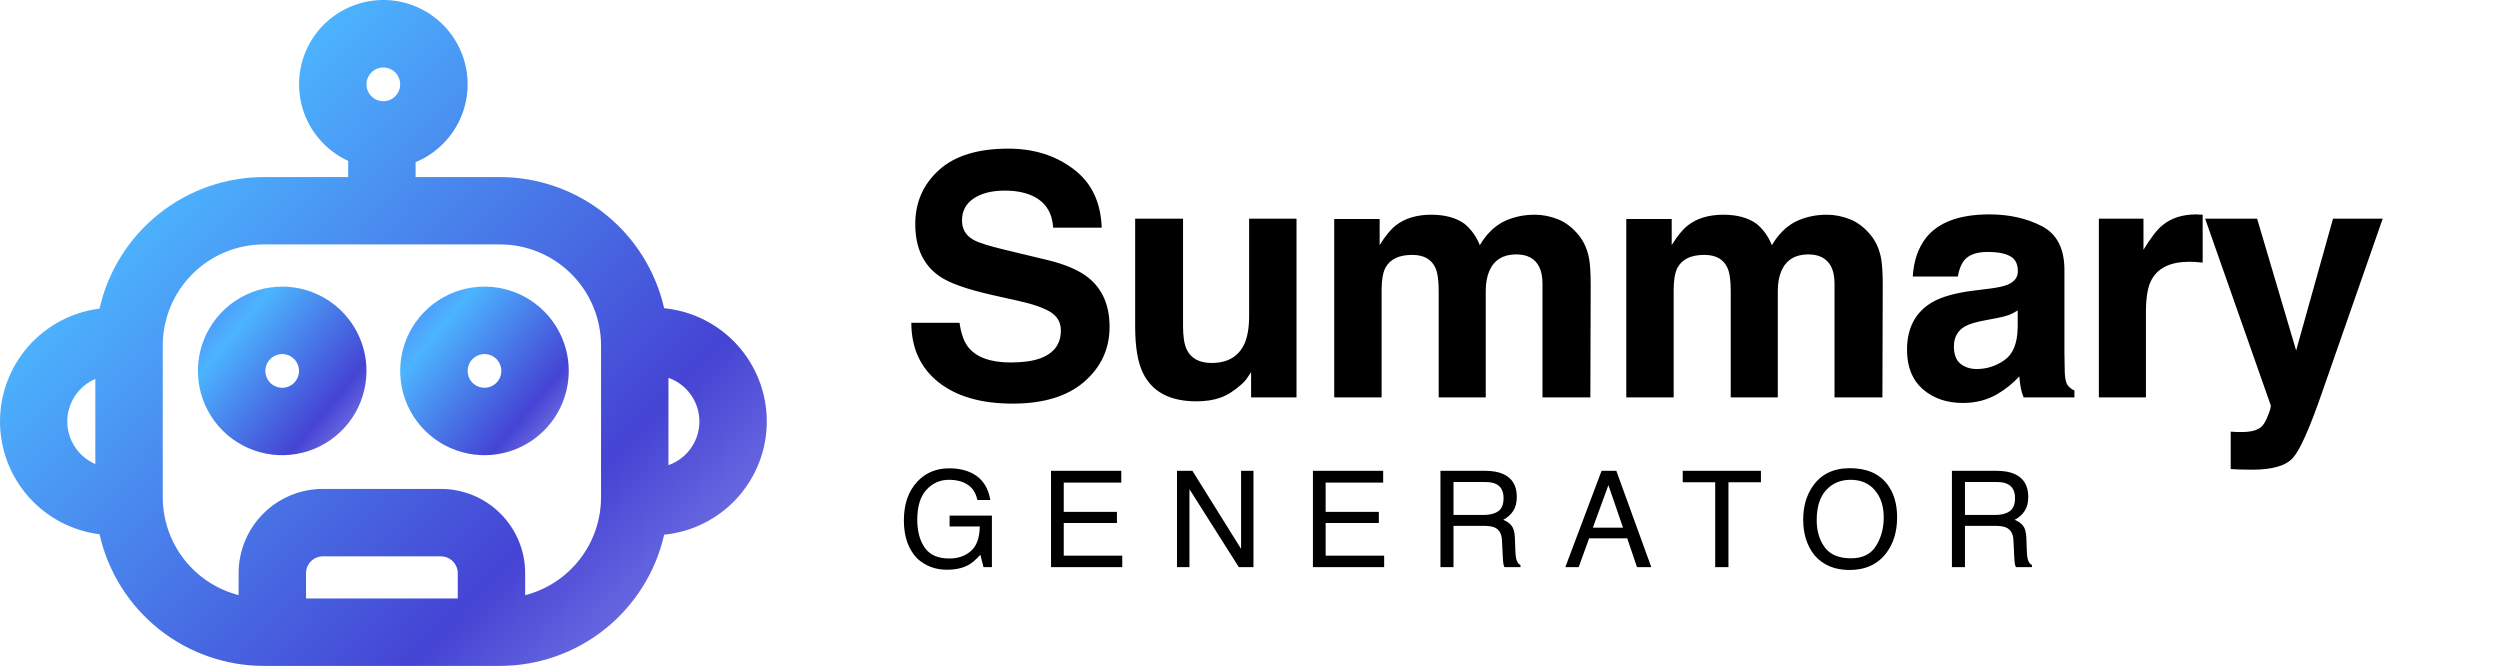 <svg width="1340" height="357" viewBox="0 0 1340 357" fill="none" xmlns="http://www.w3.org/2000/svg">
<path d="M514.311 173.01C515.131 178.928 516.742 183.352 519.145 186.281C523.539 191.613 531.068 194.279 541.732 194.279C548.119 194.279 553.305 193.576 557.289 192.17C564.848 189.475 568.627 184.465 568.627 177.141C568.627 172.863 566.752 169.553 563.002 167.209C559.252 164.924 553.363 162.902 545.336 161.145L531.625 158.068C518.148 155.021 508.832 151.711 503.676 148.137C494.945 142.16 490.58 132.814 490.58 120.1C490.58 108.498 494.799 98.859 503.236 91.184C511.674 83.508 524.066 79.67 540.414 79.67C554.066 79.67 565.697 83.303 575.307 90.568C584.975 97.775 590.043 108.264 590.512 122.033H564.496C564.027 114.24 560.629 108.703 554.301 105.422C550.082 103.254 544.838 102.17 538.568 102.17C531.596 102.17 526.029 103.576 521.869 106.389C517.709 109.201 515.629 113.127 515.629 118.166C515.629 122.795 517.68 126.252 521.781 128.537C524.418 130.061 530.043 131.848 538.656 133.898L560.98 139.26C570.766 141.604 578.148 144.738 583.129 148.664C590.863 154.758 594.73 163.576 594.73 175.119C594.73 186.955 590.189 196.799 581.107 204.65C572.084 212.443 559.311 216.34 542.787 216.34C525.912 216.34 512.641 212.502 502.973 204.826C493.305 197.092 488.471 186.486 488.471 173.01H514.311ZM634.109 117.199V174.943C634.109 180.393 634.754 184.494 636.043 187.248C638.328 192.111 642.81 194.543 649.49 194.543C658.045 194.543 663.904 191.086 667.068 184.172C668.709 180.422 669.529 175.471 669.529 169.318V117.199H694.929V213H670.584V199.465C670.349 199.758 669.763 200.637 668.826 202.102C667.888 203.566 666.775 204.855 665.486 205.969C661.56 209.484 657.752 211.887 654.06 213.176C650.427 214.465 646.15 215.109 641.228 215.109C627.048 215.109 617.498 210.012 612.576 199.816C609.822 194.191 608.445 185.9 608.445 174.943V117.199H634.109ZM822.638 115.09C826.857 115.09 831.017 115.91 835.118 117.551C839.22 119.191 842.941 122.062 846.28 126.164C848.976 129.504 850.792 133.605 851.73 138.469C852.316 141.691 852.609 146.408 852.609 152.619L852.433 213H826.769V152.004C826.769 148.371 826.183 145.383 825.011 143.039C822.784 138.586 818.683 136.359 812.706 136.359C805.792 136.359 801.017 139.23 798.38 144.973C797.032 148.02 796.359 151.682 796.359 155.959V213H771.134V155.959C771.134 150.275 770.548 146.145 769.376 143.566C767.267 138.938 763.136 136.623 756.984 136.623C749.835 136.623 745.03 138.938 742.57 143.566C741.222 146.203 740.548 150.129 740.548 155.344V213H715.148V117.375H739.493V131.35C742.599 126.369 745.529 122.824 748.282 120.715C753.146 116.965 759.445 115.09 767.179 115.09C774.503 115.09 780.421 116.701 784.933 119.924C788.566 122.912 791.32 126.75 793.195 131.438C796.476 125.812 800.548 121.682 805.411 119.045C810.568 116.408 816.31 115.09 822.638 115.09ZM979.175 115.09C983.393 115.09 987.554 115.91 991.655 117.551C995.757 119.191 999.477 122.062 1002.82 126.164C1005.51 129.504 1007.33 133.605 1008.27 138.469C1008.85 141.691 1009.15 146.408 1009.15 152.619L1008.97 213H983.305V152.004C983.305 148.371 982.72 145.383 981.548 143.039C979.321 138.586 975.22 136.359 969.243 136.359C962.329 136.359 957.554 139.23 954.917 144.973C953.569 148.02 952.895 151.682 952.895 155.959V213H927.671V155.959C927.671 150.275 927.085 146.145 925.913 143.566C923.804 138.938 919.673 136.623 913.52 136.623C906.372 136.623 901.567 138.938 899.106 143.566C897.759 146.203 897.085 150.129 897.085 155.344V213H871.684V117.375H896.03V131.35C899.136 126.369 902.065 122.824 904.819 120.715C909.682 116.965 915.981 115.09 923.716 115.09C931.04 115.09 936.958 116.701 941.47 119.924C945.102 122.912 947.856 126.75 949.731 131.438C953.013 125.812 957.085 121.682 961.948 119.045C967.104 116.408 972.846 115.09 979.175 115.09ZM1081.48 166.418C1079.9 167.414 1078.29 168.234 1076.65 168.879C1075.07 169.465 1072.87 170.021 1070.06 170.549L1064.43 171.604C1059.16 172.541 1055.38 173.684 1053.09 175.031C1049.23 177.316 1047.29 180.861 1047.29 185.666C1047.29 189.943 1048.47 193.049 1050.81 194.982C1053.21 196.857 1056.11 197.795 1059.51 197.795C1064.9 197.795 1069.85 196.213 1074.36 193.049C1078.93 189.885 1081.31 184.113 1081.48 175.734V166.418ZM1066.28 154.729C1070.91 154.143 1074.22 153.41 1076.21 152.531C1079.78 151.008 1081.57 148.635 1081.57 145.412C1081.57 141.486 1080.19 138.791 1077.44 137.326C1074.74 135.803 1070.76 135.041 1065.49 135.041C1059.57 135.041 1055.38 136.506 1052.92 139.436C1051.16 141.604 1049.99 144.533 1049.4 148.225H1025.23C1025.76 139.846 1028.1 132.961 1032.26 127.57C1038.89 119.133 1050.25 114.914 1066.37 114.914C1076.85 114.914 1086.17 116.994 1094.31 121.154C1102.46 125.314 1106.53 133.166 1106.53 144.709V188.654C1106.53 191.701 1106.59 195.393 1106.71 199.729C1106.88 203.01 1107.38 205.236 1108.2 206.408C1109.02 207.58 1110.25 208.547 1111.89 209.309V213H1084.65C1083.89 211.066 1083.36 209.25 1083.06 207.551C1082.77 205.852 1082.54 203.918 1082.36 201.75C1078.9 205.5 1074.92 208.693 1070.41 211.33C1065.02 214.436 1058.92 215.988 1052.13 215.988C1043.46 215.988 1036.28 213.527 1030.59 208.605C1024.97 203.625 1022.16 196.594 1022.16 187.512C1022.16 175.734 1026.7 167.209 1035.78 161.936C1040.76 159.064 1048.08 157.014 1057.75 155.783L1066.28 154.729ZM1177.29 114.914C1177.76 114.914 1178.14 114.943 1178.43 115.002C1178.78 115.002 1179.51 115.031 1180.63 115.09V140.754C1179.04 140.578 1177.64 140.461 1176.41 140.402C1175.18 140.344 1174.18 140.314 1173.42 140.314C1163.34 140.314 1156.57 143.596 1153.12 150.158C1151.18 153.85 1150.22 159.533 1150.22 167.209V213H1124.99V117.199H1148.9V133.898C1152.77 127.512 1156.13 123.146 1159.01 120.803C1163.69 116.877 1169.79 114.914 1177.29 114.914ZM1195.66 231.369L1198.82 231.545C1201.28 231.662 1203.63 231.574 1205.86 231.281C1208.08 230.988 1209.96 230.314 1211.48 229.26C1212.94 228.264 1214.29 226.184 1215.52 223.02C1216.81 219.855 1217.34 217.922 1217.11 217.219L1181.95 117.199H1209.81L1230.73 187.863L1250.5 117.199H1277.13L1244.26 211.418C1237.94 229.582 1232.93 240.832 1229.23 245.168C1225.54 249.562 1218.16 251.76 1207.09 251.76C1204.86 251.76 1203.07 251.73 1201.72 251.672C1200.38 251.672 1198.36 251.584 1195.66 251.408V231.369Z" fill="black"/>
<path d="M508.809 251.02C513.66 251.02 517.855 251.957 521.395 253.832C526.527 256.527 529.668 261.25 530.816 268H523.891C523.047 264.227 521.301 261.484 518.652 259.773C516.004 258.039 512.664 257.172 508.633 257.172C503.852 257.172 499.82 258.965 496.539 262.551C493.281 266.137 491.652 271.48 491.652 278.582C491.652 284.723 493 289.727 495.695 293.594C498.391 297.438 502.785 299.359 508.879 299.359C513.543 299.359 517.398 298.012 520.445 295.316C523.516 292.598 525.086 288.215 525.156 282.168H508.984V276.367H531.66V304H527.16L525.473 297.355C523.105 299.957 521.008 301.762 519.18 302.77C516.109 304.504 512.207 305.371 507.473 305.371C501.355 305.371 496.094 303.391 491.688 299.43C486.883 294.461 484.48 287.641 484.48 278.969C484.48 270.32 486.824 263.441 491.512 258.332C495.965 253.457 501.73 251.02 508.809 251.02ZM563.351 252.355H601.004V258.684H570.172V274.363H598.683V280.34H570.172V297.848H601.531V304H563.351V252.355ZM630.867 252.355H639.129L665.215 294.191V252.355H671.859V304H664.019L637.547 262.199V304H630.867V252.355ZM703.726 252.355H741.378V258.684H710.546V274.363H739.058V280.34H710.546V297.848H741.906V304H703.726V252.355ZM795.253 276.016C798.535 276.016 801.124 275.359 803.023 274.047C804.945 272.734 805.906 270.367 805.906 266.945C805.906 263.266 804.57 260.758 801.898 259.422C800.468 258.719 798.558 258.367 796.167 258.367H779.081V276.016H795.253ZM772.085 252.355H795.992C799.929 252.355 803.175 252.93 805.73 254.078C810.581 256.281 813.007 260.348 813.007 266.277C813.007 269.371 812.363 271.902 811.074 273.871C809.808 275.84 808.027 277.422 805.73 278.617C807.745 279.438 809.257 280.516 810.265 281.852C811.296 283.188 811.87 285.355 811.988 288.355L812.234 295.281C812.304 297.25 812.468 298.715 812.726 299.676C813.148 301.316 813.898 302.371 814.976 302.84V304H806.398C806.163 303.555 805.976 302.98 805.835 302.277C805.695 301.574 805.578 300.215 805.484 298.199L805.062 289.586C804.898 286.211 803.644 283.949 801.3 282.801C799.964 282.168 797.867 281.852 795.007 281.852H779.081V304H772.085V252.355ZM869.941 282.836L862.101 260.02L853.769 282.836H869.941ZM858.445 252.355H866.355L885.093 304H877.429L872.191 288.531H851.765L846.175 304H839.003L858.445 252.355ZM943.855 252.355V258.508H926.452V304H919.351V258.508H901.948V252.355H943.855ZM991.472 250.949C1000.59 250.949 1007.34 253.879 1011.72 259.738C1015.14 264.309 1016.85 270.156 1016.85 277.281C1016.85 284.992 1014.9 291.402 1010.98 296.512C1006.39 302.512 999.839 305.512 991.331 305.512C983.386 305.512 977.14 302.887 972.593 297.637C968.538 292.574 966.511 286.176 966.511 278.441C966.511 271.457 968.245 265.48 971.714 260.512C976.167 254.137 982.753 250.949 991.472 250.949ZM992.175 299.254C998.339 299.254 1002.79 297.051 1005.53 292.645C1008.3 288.215 1009.68 283.129 1009.68 277.387C1009.68 271.316 1008.09 266.43 1004.9 262.727C1001.74 259.023 997.401 257.172 991.893 257.172C986.55 257.172 982.19 259.012 978.815 262.691C975.44 266.348 973.753 271.75 973.753 278.898C973.753 284.617 975.194 289.445 978.077 293.383C980.983 297.297 985.682 299.254 992.175 299.254ZM1069.39 276.016C1072.67 276.016 1075.26 275.359 1077.16 274.047C1079.08 272.734 1080.05 270.367 1080.05 266.945C1080.05 263.266 1078.71 260.758 1076.04 259.422C1074.61 258.719 1072.7 258.367 1070.31 258.367H1053.22V276.016H1069.39ZM1046.23 252.355H1070.13C1074.07 252.355 1077.32 252.93 1079.87 254.078C1084.72 256.281 1087.15 260.348 1087.15 266.277C1087.15 269.371 1086.5 271.902 1085.21 273.871C1083.95 275.84 1082.17 277.422 1079.87 278.617C1081.89 279.438 1083.4 280.516 1084.41 281.852C1085.44 283.188 1086.01 285.355 1086.13 288.355L1086.37 295.281C1086.44 297.25 1086.61 298.715 1086.87 299.676C1087.29 301.316 1088.04 302.371 1089.12 302.84V304H1080.54C1080.3 303.555 1080.12 302.98 1079.98 302.277C1079.83 301.574 1079.72 300.215 1079.62 298.199L1079.2 289.586C1079.04 286.211 1077.78 283.949 1075.44 282.801C1074.1 282.168 1072.01 281.852 1069.15 281.852H1053.22V304H1046.23V252.355Z" fill="black"/>
<path d="M355.99 165.247C351.454 145.281 340.272 127.447 324.276 114.668C308.279 101.888 288.416 94.921 267.941 94.907H222.765V86.911C232.353 82.938 240.28 75.785 245.215 66.654C250.149 57.524 251.789 46.973 249.859 36.775C247.929 26.578 242.547 17.356 234.617 10.66C226.687 3.964 216.694 0.203 206.317 0.008C195.941 -0.187 185.813 3.198 177.638 9.592C169.463 15.986 163.739 24.999 161.428 35.117C159.117 45.235 160.361 55.84 164.949 65.149C169.538 74.459 177.192 81.904 186.624 86.234V94.907H141.448C120.94 94.92 101.048 101.908 85.038 114.724C69.029 127.54 57.855 145.42 53.354 165.428C38.621 167.277 25.07 174.441 15.245 185.575C5.421 196.709 0 211.047 0 225.896C0 240.745 5.421 255.083 15.245 266.217C25.07 277.351 38.621 284.515 53.354 286.364C57.846 306.38 69.016 324.271 85.026 337.095C101.036 349.92 120.934 356.915 141.448 356.93H267.941C288.416 356.916 308.279 349.949 324.276 337.169C340.272 324.39 351.454 306.556 355.99 286.59C371.057 285.106 385.034 278.071 395.201 266.853C405.369 255.635 411 241.036 411 225.896C411 210.756 405.369 196.157 395.201 184.939C385.034 173.721 371.057 166.686 355.99 165.202V165.247ZM205.462 36.178C207.249 36.178 208.996 36.708 210.482 37.701C211.968 38.694 213.126 40.105 213.81 41.756C214.494 43.407 214.673 45.224 214.324 46.976C213.975 48.729 213.115 50.339 211.851 51.602C210.588 52.866 208.978 53.727 207.225 54.075C205.472 54.424 203.656 54.245 202.005 53.561C200.354 52.877 198.943 51.719 197.95 50.233C196.957 48.747 196.427 47.001 196.427 45.214C196.427 42.817 197.379 40.519 199.073 38.825C200.768 37.13 203.066 36.178 205.462 36.178ZM36.051 225.919C36.06 221.063 37.49 216.316 40.163 212.263C42.836 208.209 46.636 205.026 51.095 203.105V248.733C46.636 246.811 42.836 243.628 40.163 239.575C37.49 235.521 36.06 230.774 36.051 225.919ZM245.353 320.789H164.036V307.236C164.036 304.839 164.988 302.541 166.682 300.847C168.377 299.152 170.675 298.201 173.071 298.201H236.318C238.714 298.201 241.012 299.152 242.707 300.847C244.401 302.541 245.353 304.839 245.353 307.236V320.789ZM322.153 266.577C322.144 278.589 318.146 290.257 310.787 299.75C303.428 309.244 293.124 316.024 281.494 319.027V307.236C281.494 295.254 276.734 283.764 268.262 275.291C259.79 266.819 248.299 262.06 236.318 262.06H173.071C161.089 262.06 149.599 266.819 141.127 275.291C132.654 283.764 127.895 295.254 127.895 307.236V318.982C116.265 315.979 105.961 309.198 98.602 299.705C91.243 290.212 87.245 278.544 87.236 266.532V185.215C87.236 170.837 92.948 157.048 103.114 146.881C113.281 136.715 127.07 131.003 141.448 131.003H267.941C282.319 131.003 296.108 136.715 306.274 146.881C316.441 157.048 322.153 170.837 322.153 185.215V266.577ZM358.294 249.32V202.517C363.142 204.219 367.341 207.385 370.312 211.577C373.283 215.769 374.879 220.78 374.879 225.919C374.879 231.057 373.283 236.068 370.312 240.26C367.341 244.452 363.142 247.618 358.294 249.32Z" fill="url(#paint0_linear_812_122)"/>
<path d="M151.252 153.629C142.317 153.629 133.583 156.278 126.154 161.242C118.725 166.207 112.934 173.262 109.515 181.517C106.096 189.772 105.201 198.855 106.944 207.619C108.687 216.382 112.99 224.432 119.308 230.75C125.626 237.068 133.676 241.37 142.439 243.113C151.202 244.857 160.286 243.962 168.541 240.543C176.796 237.123 183.851 231.333 188.815 223.904C193.779 216.475 196.429 207.74 196.429 198.805C196.429 192.873 195.26 186.998 192.99 181.517C190.72 176.036 187.392 171.056 183.197 166.861C179.002 162.666 174.022 159.338 168.541 157.068C163.06 154.797 157.185 153.629 151.252 153.629ZM151.252 207.84C149.465 207.84 147.719 207.311 146.233 206.318C144.747 205.325 143.589 203.914 142.905 202.263C142.221 200.612 142.042 198.795 142.391 197.042C142.739 195.29 143.6 193.68 144.864 192.416C146.127 191.153 147.737 190.292 149.49 189.944C151.242 189.595 153.059 189.774 154.71 190.458C156.361 191.142 157.772 192.3 158.765 193.785C159.758 195.271 160.288 197.018 160.288 198.805C160.288 201.201 159.336 203.5 157.641 205.194C155.947 206.888 153.649 207.84 151.252 207.84Z" fill="url(#paint1_linear_812_122)"/>
<path d="M259.678 153.629C250.743 153.629 242.009 156.278 234.58 161.242C227.15 166.207 221.36 173.262 217.941 181.517C214.522 189.772 213.627 198.855 215.37 207.619C217.113 216.382 221.416 224.432 227.734 230.75C234.052 237.068 242.101 241.37 250.865 243.113C259.628 244.857 268.712 243.962 276.966 240.543C285.221 237.123 292.277 231.333 297.241 223.904C302.205 216.475 304.854 207.74 304.854 198.805C304.854 186.824 300.095 175.333 291.623 166.861C283.15 158.389 271.66 153.629 259.678 153.629ZM259.678 207.84C257.891 207.84 256.144 207.311 254.659 206.318C253.173 205.325 252.015 203.914 251.331 202.263C250.647 200.612 250.468 198.795 250.817 197.042C251.165 195.29 252.026 193.68 253.289 192.416C254.553 191.153 256.163 190.292 257.916 189.944C259.668 189.595 261.485 189.774 263.136 190.458C264.787 191.142 266.198 192.3 267.191 193.785C268.184 195.271 268.713 197.018 268.713 198.805C268.713 201.201 267.762 203.5 266.067 205.194C264.373 206.888 262.075 207.84 259.678 207.84Z" fill="url(#paint2_linear_812_122)"/>
<defs>
<linearGradient id="paint0_linear_812_122" x1="-71.023" y1="-30.854" x2="428.465" y2="450.586" gradientUnits="userSpaceOnUse">
<stop stop-color="#5764F9"/>
<stop offset="0.295" stop-color="#4CB4FE"/>
<stop offset="0.69" stop-color="#4544D4"/>
<stop offset="0.955" stop-color="#A8A7F6"/>
</linearGradient>
<linearGradient id="paint1_linear_812_122" x1="90.463" y1="145.819" x2="215.013" y2="250.075" gradientUnits="userSpaceOnUse">
<stop stop-color="#5764F9"/>
<stop offset="0.295" stop-color="#4CB4FE"/>
<stop offset="0.69" stop-color="#4544D4"/>
<stop offset="0.955" stop-color="#A8A7F6"/>
</linearGradient>
<linearGradient id="paint2_linear_812_122" x1="198.889" y1="145.819" x2="323.438" y2="250.075" gradientUnits="userSpaceOnUse">
<stop stop-color="#5764F9"/>
<stop offset="0.295" stop-color="#4CB4FE"/>
<stop offset="0.69" stop-color="#4544D4"/>
<stop offset="0.955" stop-color="#A8A7F6"/>
</linearGradient>
</defs>
</svg>
